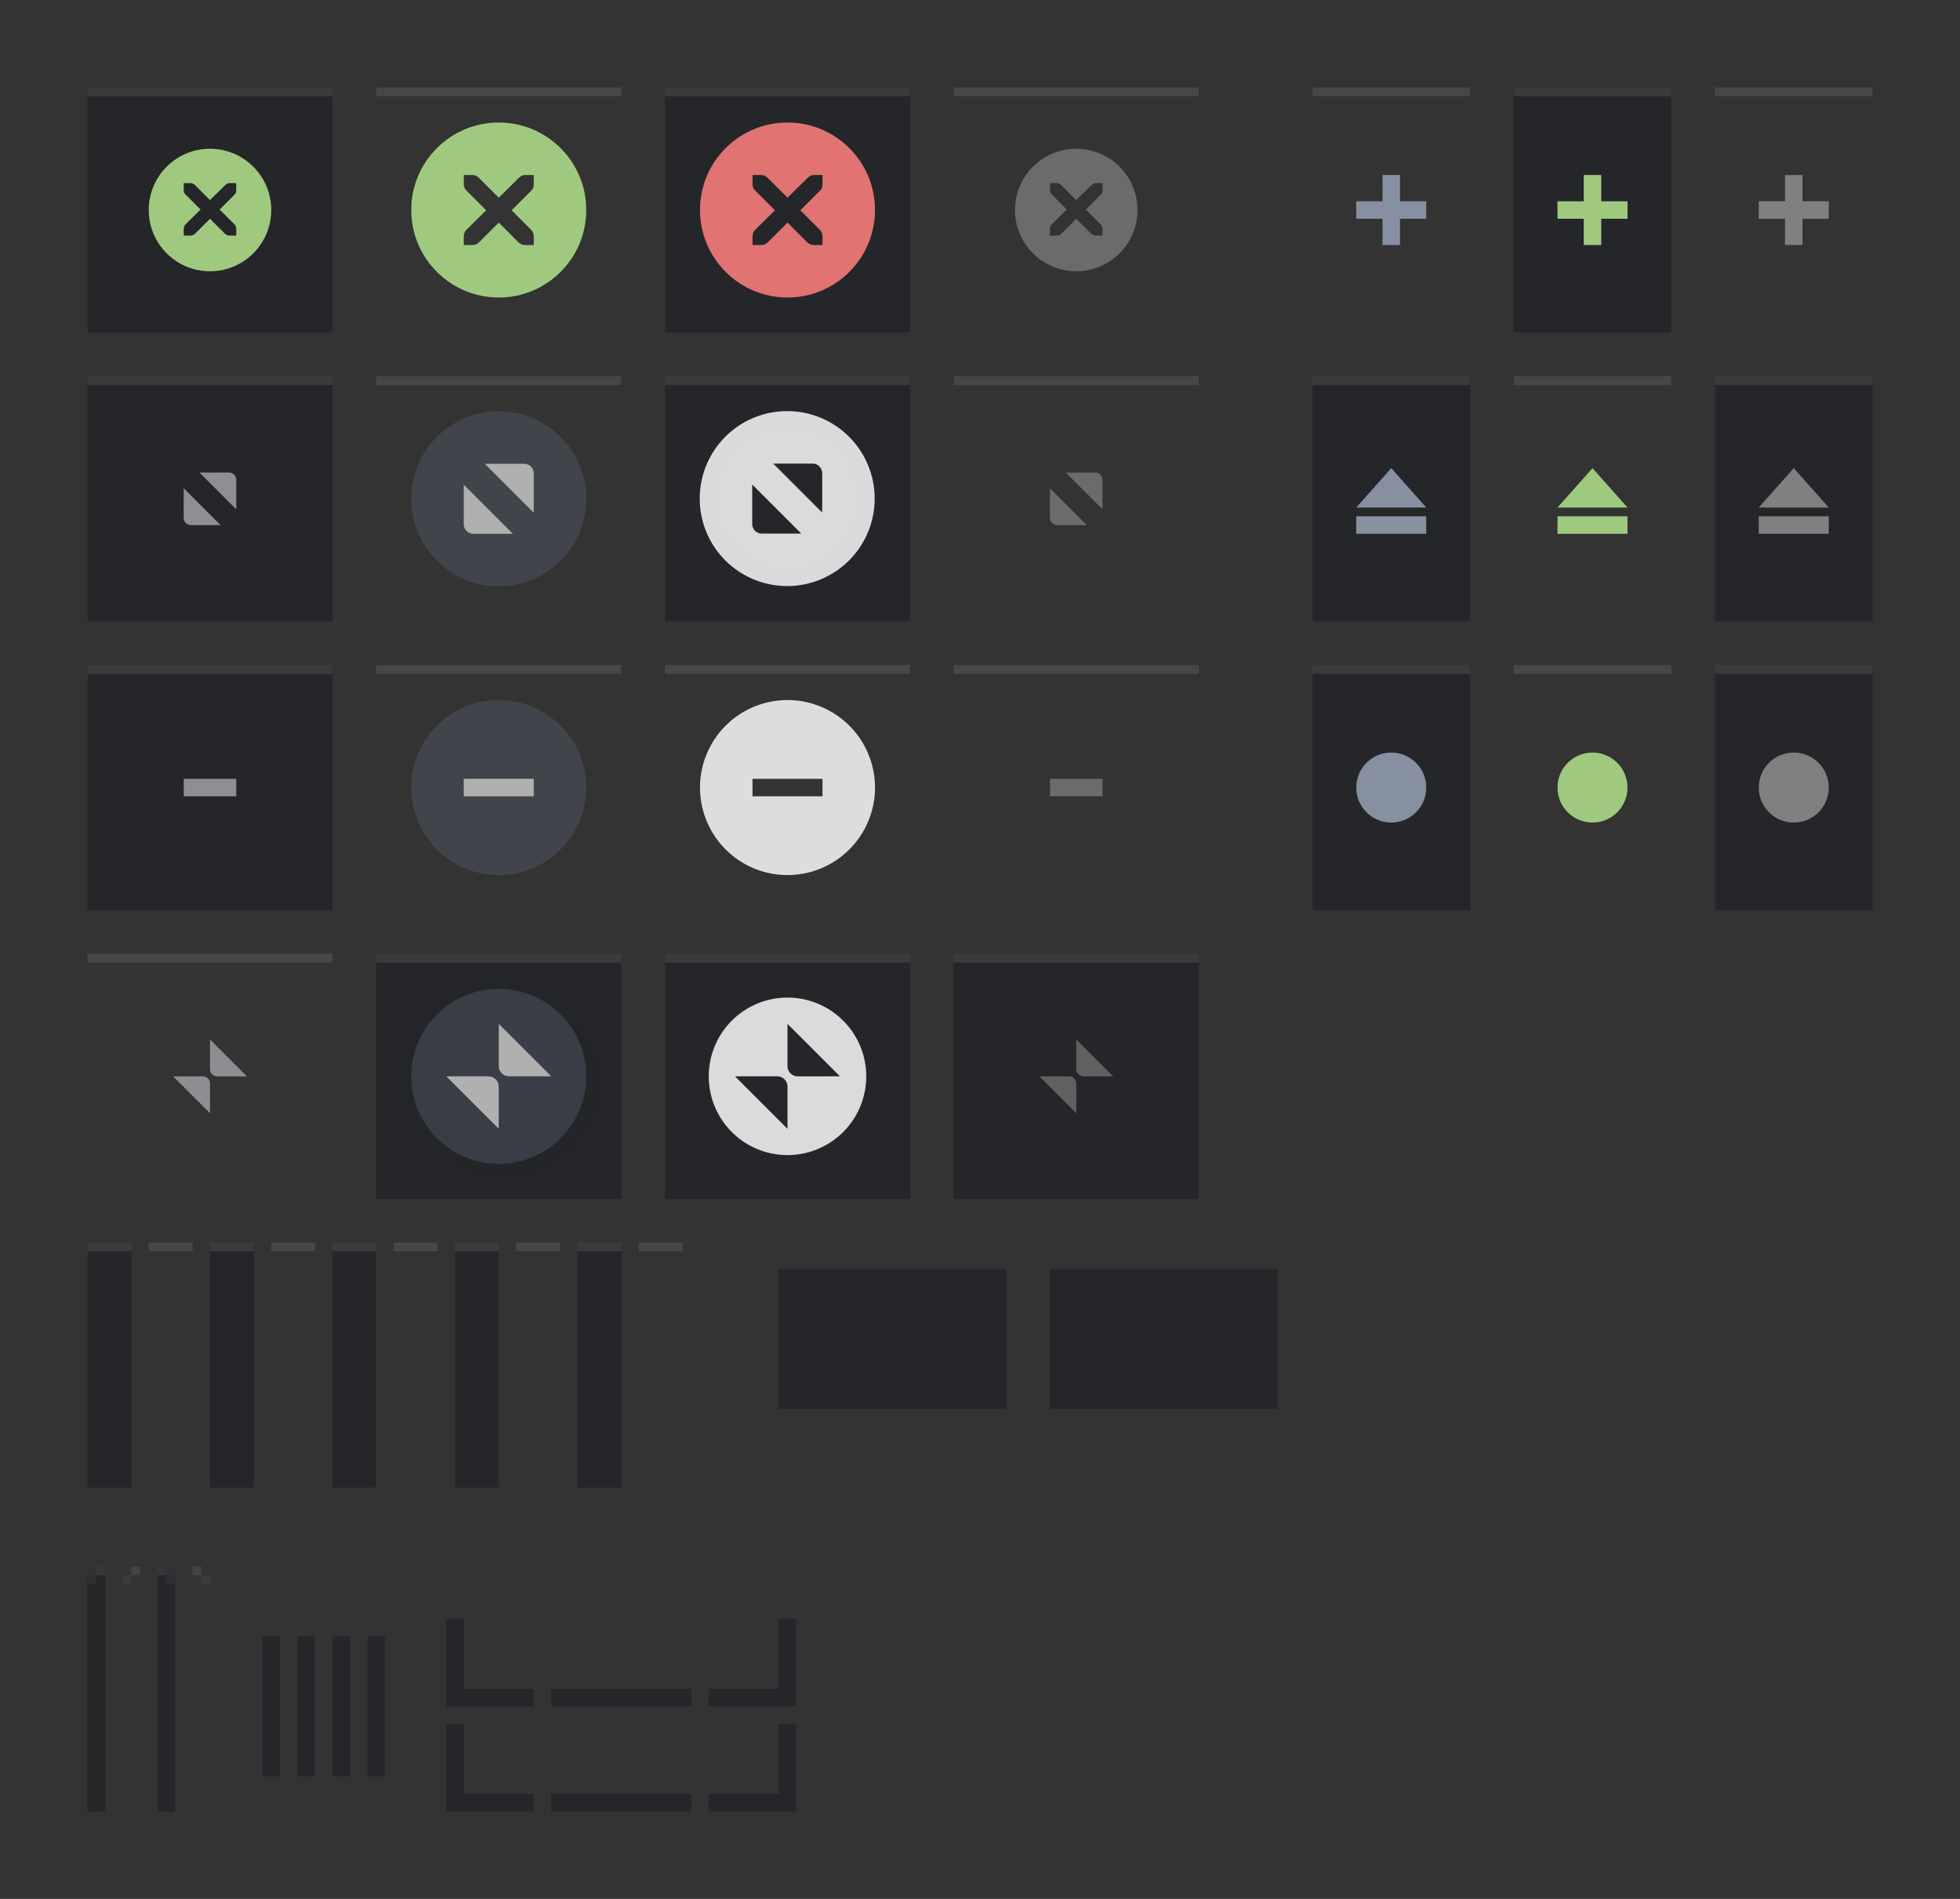 <?xml version="1.0" encoding="UTF-8" standalone="no"?>
<!-- Created with Inkscape (http://www.inkscape.org/) -->

<svg
   width="224"
   height="217"
   viewBox="0 0 224 217"
   id="svg2"
   version="1.1"
   inkscape:version="1.2.2 (b0a8486541, 2022-12-01)"
   sodipodi:docname="assets-dark-green-xfwm.svg"
   xmlns:inkscape="http://www.inkscape.org/namespaces/inkscape"
   xmlns:sodipodi="http://sodipodi.sourceforge.net/DTD/sodipodi-0.dtd"
   xmlns:xlink="http://www.w3.org/1999/xlink"
   xmlns="http://www.w3.org/2000/svg"
   xmlns:svg="http://www.w3.org/2000/svg"
   xmlns:rdf="http://www.w3.org/1999/02/22-rdf-syntax-ns#"
   xmlns:cc="http://creativecommons.org/ns#"
   xmlns:dc="http://purl.org/dc/elements/1.1/">
  <rect x="0" y="0" width="224" height="217" fill="#333333" stroke="none"/>
  <defs
     id="defs4">
    <linearGradient
       id="header_bg"
       inkscape:swatch="solid">
      <stop
         style="stop-color:#24262A;stop-opacity:1;"
         offset="0"
         id="stop1179" />
    </linearGradient>
    <linearGradient
       id="selected_bg_color"
       inkscape:swatch="solid">
      <stop
         style="stop-color:#A0C980;stop-opacity:1;"
         offset="0"
         id="stop4421" />
    </linearGradient>
    <linearGradient
       id="selected_fg_color"
       inkscape:swatch="solid">
      <stop
         style="stop-color:#FAFAFAgit;stop-opacity:1;"
         offset="0"
         id="stop4416" />
    </linearGradient>
    <linearGradient
       inkscape:collect="always"
       xlink:href="#selected_bg_color"
       id="linearGradient1169"
       x1="152"
       y1="572.362"
       x2="152"
       y2="564.362"
       gradientUnits="userSpaceOnUse" />
    <linearGradient
       inkscape:collect="always"
       xlink:href="#selected_bg_color"
       id="linearGradient1171"
       x1="568.362"
       y1="-148"
       x2="568.362"
       y2="-156"
       gradientUnits="userSpaceOnUse" />
    <linearGradient
       inkscape:collect="always"
       xlink:href="#selected_bg_color"
       id="linearGradient1173"
       x1="608.362"
       y1="-150"
       x2="608.362"
       y2="-158"
       gradientUnits="userSpaceOnUse" />
    <linearGradient
       inkscape:collect="always"
       xlink:href="#selected_bg_color"
       id="linearGradient1175"
       x1="154"
       y1="606.362"
       x2="154"
       y2="601.862"
       gradientUnits="userSpaceOnUse" />
    <linearGradient
       inkscape:collect="always"
       xlink:href="#selected_bg_color"
       id="linearGradient1177"
       x1="177"
       y1="641.362"
       x2="177"
       y2="633.362"
       gradientUnits="userSpaceOnUse" />
    <linearGradient
       inkscape:collect="always"
       xlink:href="#header_bg"
       id="linearGradient1183"
       x1="19"
       y1="585.362"
       x2="19"
       y2="557.362"
       gradientUnits="userSpaceOnUse" />
    <linearGradient
       inkscape:collect="always"
       xlink:href="#header_bg"
       id="linearGradient1185"
       x1="97"
       y1="708.362"
       x2="97"
       y2="692.362"
       gradientUnits="userSpaceOnUse" />
    <linearGradient
       inkscape:collect="always"
       xlink:href="#header_bg"
       id="linearGradient1187"
       x1="6"
       y1="202"
       x2="6"
       y2="174"
       gradientUnits="userSpaceOnUse" />
    <linearGradient
       inkscape:collect="always"
       xlink:href="#header_bg"
       id="linearGradient1189"
       x1="5.5"
       y1="754.362"
       x2="5.5"
       y2="727.362"
       gradientUnits="userSpaceOnUse" />
    <linearGradient
       inkscape:collect="always"
       xlink:href="#header_bg"
       id="linearGradient4889"
       x1="80"
       y1="754.362"
       x2="80"
       y2="744.362"
       gradientUnits="userSpaceOnUse"
       gradientTransform="translate(1)" />
    <linearGradient
       inkscape:collect="always"
       xlink:href="#header_bg"
       id="linearGradient4891"
       x1="50"
       y1="754.362"
       x2="50"
       y2="744.362"
       gradientUnits="userSpaceOnUse"
       gradientTransform="translate(1)" />
    <linearGradient
       inkscape:collect="always"
       xlink:href="#header_bg"
       id="linearGradient4893"
       x1="80"
       y1="742.362"
       x2="80"
       y2="732.362"
       gradientUnits="userSpaceOnUse"
       gradientTransform="translate(1)" />
    <linearGradient
       inkscape:collect="always"
       xlink:href="#header_bg"
       id="linearGradient4895"
       x1="50"
       y1="742.362"
       x2="50"
       y2="732.362"
       gradientUnits="userSpaceOnUse"
       gradientTransform="translate(1)" />
    <linearGradient
       inkscape:collect="always"
       xlink:href="#header_bg"
       id="linearGradient4897"
       x1="-741.362"
       y1="-57"
       x2="-741.362"
       y2="-73"
       gradientUnits="userSpaceOnUse"
       gradientTransform="translate(0,-1)" />
    <linearGradient
       inkscape:collect="always"
       xlink:href="#header_bg"
       id="linearGradient4903"
       x1="-753.362"
       y1="-57"
       x2="-753.362"
       y2="-73"
       gradientUnits="userSpaceOnUse"
       gradientTransform="translate(0,-1)" />
    <linearGradient
       inkscape:collect="always"
       xlink:href="#header_bg-7"
       id="linearGradient4881"
       x1="19"
       y1="585.362"
       x2="19"
       y2="557.362"
       gradientUnits="userSpaceOnUse" />
    <linearGradient
       id="header_bg-7"
       inkscape:swatch="solid">
      <stop
         style="stop-color:#1b2224;stop-opacity:1;"
         offset="0"
         id="stop4877" />
    </linearGradient>
    <linearGradient
       id="selected_bg_color-6"
       inkscape:swatch="solid">
      <stop
         style="stop-color:#76AF6F;stop-opacity:1;"
         offset="0"
         id="stop4421-6" />
    </linearGradient>
    <linearGradient
       inkscape:collect="always"
       xlink:href="#header_bg-4"
       id="linearGradient1122"
       gradientUnits="userSpaceOnUse"
       x1="19"
       y1="585.362"
       x2="19"
       y2="557.362" />
    <linearGradient
       id="header_bg-4"
       inkscape:swatch="solid">
      <stop
         style="stop-color:#24262A;stop-opacity:1;"
         offset="0"
         id="stop1174" />
    </linearGradient>
  </defs>
  <sodipodi:namedview
     id="base"
     pagecolor="#FAFAFA"
     bordercolor="#666666"
     borderopacity="1.0"
     inkscape:pageopacity="0.0"
     inkscape:pageshadow="2"
     inkscape:zoom="1.3703646"
     inkscape:cx="-9.4865264"
     inkscape:cy="-25.540648"
     inkscape:document-units="px"
     inkscape:current-layer="layer1"
     showgrid="true"
     units="px"
     inkscape:snap-bbox="true"
     inkscape:bbox-paths="true"
     inkscape:bbox-nodes="true"
     inkscape:snap-bbox-edge-midpoints="false"
     inkscape:snap-bbox-midpoints="false"
     inkscape:object-paths="true"
     inkscape:snap-intersection-paths="false"
     inkscape:object-nodes="true"
     inkscape:snap-nodes="true"
     fit-margin-top="10"
     fit-margin-left="10"
     fit-margin-right="10"
     fit-margin-bottom="10"
     inkscape:window-width="1346"
     inkscape:window-height="706"
     inkscape:window-x="10"
     inkscape:window-y="52"
     inkscape:window-maximized="1"
     inkscape:pagecheckerboard="0"
     inkscape:showpageshadow="0"
     inkscape:deskcolor="#d1d1d1">
    <inkscape:grid
       type="xygrid"
       id="grid4136"
       originx="5"
       originy="-288" />
  </sodipodi:namedview>
  <g
     inkscape:label="Ebene 1"
     inkscape:groupmode="layer"
     id="layer1"
     transform="translate(5,-547.362)">
    <rect
       style="opacity:1;fill:url(#linearGradient1185);fill-opacity:1;stroke:none;stroke-width:1;stroke-linecap:butt;stroke-linejoin:round;stroke-miterlimit:4;stroke-dasharray:none;stroke-dashoffset:0;stroke-opacity:1"
       id="menu-active"
       width="26"
       height="16"
       x="84"
       y="692.362"
       inkscape:label="#rect4138-3" />
    <use
       x="0"
       y="0"
       xlink:href="#g4206"
       id="title-1-active"
       transform="matrix(0.179,0,0,1,4.107,132)"
       width="100%"
       height="100%"
       inkscape:label="#use4212" />
    <g
       id="stick-active"
       inkscape:label="#g5228">
      <use
         height="100%"
         width="100%"
         transform="matrix(0.643,0,0,1,141.786,-2.2617187e-5)"
         id="use4210"
         xlink:href="#g4206"
         y="0"
         x="0" />
      <g
         style="fill:#a4aab7;fill-opacity:1"
         transform="translate(2,3)"
         id="g5140">
        <rect
           style="opacity:1;fill:#8790A0;fill-opacity:1;stroke:none;stroke-width:1;stroke-linecap:butt;stroke-linejoin:round;stroke-miterlimit:4;stroke-dasharray:none;stroke-dashoffset:0;stroke-opacity:1"
           id="rect5123"
           width="2"
           height="8"
           x="151"
           y="564.362" />
        <rect
           style="opacity:1;fill:#8790A0;fill-opacity:1;stroke:none;stroke-width:1;stroke-linecap:butt;stroke-linejoin:round;stroke-miterlimit:4;stroke-dasharray:none;stroke-dashoffset:0;stroke-opacity:1"
           id="rect5123-1"
           width="2"
           height="8"
           x="567.362"
           y="-156"
           transform="matrix(0,1,-1,0,0,0)" />
      </g>
    </g>
    <g
       id="stick-pressed"
       inkscape:label="#g5234">
      <use
         height="100%"
         width="100%"
         transform="translate(23,-7.3828127e-6)"
         id="use5113"
         xlink:href="#use4210"
         y="0"
         x="0" />
      <g
         style="fill:#5294e2;fill-opacity:1"
         transform="translate(25,3)"
         id="g5140-7">
        <rect
           style="opacity:1;fill:url(#linearGradient1169);fill-opacity:1.0;stroke:none;stroke-width:1;stroke-linecap:butt;stroke-linejoin:round;stroke-miterlimit:4;stroke-dasharray:none;stroke-dashoffset:0;stroke-opacity:1"
           id="rect5123-7"
           width="2"
           height="8"
           x="151"
           y="564.362" />
        <rect
           style="opacity:1;fill:url(#linearGradient1171);fill-opacity:1.0;stroke:none;stroke-width:1;stroke-linecap:butt;stroke-linejoin:round;stroke-miterlimit:4;stroke-dasharray:none;stroke-dashoffset:0;stroke-opacity:1"
           id="rect5123-1-1"
           width="2"
           height="8"
           x="567.362"
           y="-156"
           transform="matrix(0,1,-1,0,0,0)" />
      </g>
    </g>
    <g
       id="stick-inactive"
       inkscape:label="#g5240">
      <use
         height="100%"
         width="100%"
         transform="translate(46,-7.3828127e-6)"
         id="use5115"
         xlink:href="#use4210"
         y="0"
         x="0" />
      <g
         style="fill:#797d87;fill-opacity:1"
         transform="translate(48,3)"
         id="g5140-1">
        <rect
           style="opacity:1;fill:#808080;fill-opacity:1;stroke:none;stroke-width:1;stroke-linecap:butt;stroke-linejoin:round;stroke-miterlimit:4;stroke-dasharray:none;stroke-dashoffset:0;stroke-opacity:1"
           id="rect5123-5"
           width="2"
           height="8"
           x="151"
           y="564.362" />
        <rect
           style="opacity:1;fill:#808080;fill-opacity:1;stroke:none;stroke-width:1;stroke-linecap:butt;stroke-linejoin:round;stroke-miterlimit:4;stroke-dasharray:none;stroke-dashoffset:0;stroke-opacity:1"
           id="rect5123-1-9"
           width="2"
           height="8"
           x="567.362"
           y="-156"
           transform="matrix(0,1,-1,0,0,0)" />
      </g>
    </g>
    <g
       id="shade-active"
       inkscape:label="#g5258">
      <use
         height="100%"
         width="100%"
         transform="translate(-3.4e-7,33)"
         id="use5117"
         xlink:href="#use4210"
         y="0"
         x="0" />
      <g
         style="fill:#a4aab7;fill-opacity:1"
         transform="translate(-4.68e-6,-1)"
         id="g5193">
        <rect
           transform="matrix(0,1,-1,0,0,0)"
           y="-158"
           x="607.362"
           height="8"
           width="2"
           id="rect5123-1-7"
           style="opacity:1;fill:#8790A0;fill-opacity:1;stroke:none;stroke-width:1;stroke-linecap:butt;stroke-linejoin:round;stroke-miterlimit:4;stroke-dasharray:none;stroke-dashoffset:0;stroke-opacity:1" />
        <path
           style="opacity:1;fill:#8790A0;fill-opacity:1;stroke:none;stroke-width:1;stroke-linecap:butt;stroke-linejoin:round;stroke-miterlimit:4;stroke-dasharray:none;stroke-dashoffset:0;stroke-opacity:1"
           d="m 154,601.862 4,4.5 -8,0 z"
           id="rect5190"
           inkscape:connector-curvature="0"
           sodipodi:nodetypes="cccc" />
      </g>
    </g>
    <g
       id="shade-pressed"
       inkscape:label="#g5252">
      <use
         height="100%"
         width="100%"
         transform="translate(23,33)"
         id="use5119"
         xlink:href="#use4210"
         y="0"
         x="0" />
      <g
         style="fill:#5294e2;fill-opacity:1"
         transform="translate(23,-1)"
         id="g5193-7">
        <rect
           transform="matrix(0,1,-1,0,0,0)"
           y="-158"
           x="607.362"
           height="8"
           width="2"
           id="rect5123-1-7-6"
           style="opacity:1;fill:url(#linearGradient1173);fill-opacity:1.0;stroke:none;stroke-width:1;stroke-linecap:butt;stroke-linejoin:round;stroke-miterlimit:4;stroke-dasharray:none;stroke-dashoffset:0;stroke-opacity:1" />
        <path
           style="opacity:1;fill:url(#linearGradient1175);fill-opacity:1.0;stroke:none;stroke-width:1;stroke-linecap:butt;stroke-linejoin:round;stroke-miterlimit:4;stroke-dasharray:none;stroke-dashoffset:0;stroke-opacity:1"
           d="m 154,601.862 4,4.5 -8,0 z"
           id="rect5190-7"
           inkscape:connector-curvature="0"
           sodipodi:nodetypes="cccc" />
      </g>
    </g>
    <g
       id="shade-inactive"
       inkscape:label="#g5246">
      <use
         height="100%"
         width="100%"
         transform="translate(46,33)"
         id="use5121"
         xlink:href="#use4210"
         y="0"
         x="0" />
      <g
         style="fill:#797d87;fill-opacity:1"
         transform="translate(46,-1)"
         id="g5193-3">
        <rect
           transform="matrix(0,1,-1,0,0,0)"
           y="-158"
           x="607.362"
           height="8"
           width="2"
           id="rect5123-1-7-65"
           style="opacity:1;fill:#808080;fill-opacity:1;stroke:none;stroke-width:1;stroke-linecap:butt;stroke-linejoin:round;stroke-miterlimit:4;stroke-dasharray:none;stroke-dashoffset:0;stroke-opacity:1" />
        <path
           style="opacity:1;fill:#808080;fill-opacity:1;stroke:none;stroke-width:1;stroke-linecap:butt;stroke-linejoin:round;stroke-miterlimit:4;stroke-dasharray:none;stroke-dashoffset:0;stroke-opacity:1"
           d="m 154,601.862 4,4.5 -8,0 z"
           id="rect5190-6"
           inkscape:connector-curvature="0"
           sodipodi:nodetypes="cccc" />
      </g>
    </g>
    <use
       x="0"
       y="0"
       xlink:href="#menu-active"
       id="menu-inactive"
       transform="translate(62,-2.3e-5)"
       width="100%"
       height="100%"
       inkscape:label="#use5268" />
    <use
       x="0"
       y="0"
       xlink:href="#menu-active"
       id="menu-pressed"
       transform="translate(31,-2.3e-5)"
       width="100%"
       height="100%"
       inkscape:label="#use5270" />
    <use
       x="0"
       y="0"
       xlink:href="#title-1-active"
       id="title-2-active"
       transform="translate(7,-2.6171874e-6)"
       width="100%"
       height="100%"
       inkscape:label="#use5296" />
    <use
       x="0"
       y="0"
       xlink:href="#title-1-active"
       id="title-3-active"
       transform="translate(14,-2.6171872e-6)"
       width="100%"
       height="100%"
       inkscape:label="#use5298" />
    <use
       x="0"
       y="0"
       xlink:href="#title-1-active"
       id="title-4-active"
       transform="translate(21,-2.6171874e-6)"
       width="100%"
       height="100%"
       inkscape:label="#use5300" />
    <use
       x="0"
       y="0"
       xlink:href="#title-1-active"
       id="title-5-active"
       transform="translate(28,-2.6171874e-6)"
       width="100%"
       height="100%"
       inkscape:label="#use5302" />
    <use
       x="0"
       y="0"
       xlink:href="#title-1-active"
       id="title-1-inactive"
       transform="translate(35,-2.6171874e-6)"
       width="100%"
       height="100%"
       inkscape:label="#use5304" />
    <use
       x="0"
       y="0"
       xlink:href="#title-1-active"
       id="title-2-inactive"
       transform="translate(42,-2.6171874e-6)"
       width="100%"
       height="100%"
       inkscape:label="#use5306" />
    <use
       x="0"
       y="0"
       xlink:href="#title-1-active"
       id="title-3-inactive"
       transform="translate(49,-2.6171874e-6)"
       width="100%"
       height="100%"
       inkscape:label="#use5308" />
    <use
       x="0"
       y="0"
       xlink:href="#title-1-active"
       id="title-4-inactive"
       transform="translate(56,-2.6171874e-6)"
       width="100%"
       height="100%"
       inkscape:label="#use5310" />
    <use
       x="0"
       y="0"
       xlink:href="#title-1-active"
       id="title-5-inactive"
       transform="translate(63,-2.6171874e-6)"
       width="100%"
       height="100%"
       inkscape:label="#use5312" />
    <g
       id="top-left-active"
       inkscape:label="#g5352">
      <path
         id="rect4138-9"
         transform="translate(0,552.362)"
         d="m 6,174 0,1 -1,0 0,27 2,0 0,-28 -1,0 z"
         style="opacity:1;fill:url(#linearGradient1187);fill-opacity:1;stroke:none;stroke-width:1;stroke-linecap:butt;stroke-linejoin:round;stroke-miterlimit:4;stroke-dasharray:none;stroke-dashoffset:0;stroke-opacity:1"
         inkscape:connector-curvature="0" />
      <rect
         y="726.362"
         x="6"
         height="1"
         width="1"
         id="rect5348"
         style="opacity:0.08;fill:#FAFAFA;fill-opacity:1;stroke:none;stroke-width:1;stroke-linecap:butt;stroke-linejoin:round;stroke-miterlimit:4;stroke-dasharray:none;stroke-dashoffset:0;stroke-opacity:1" />
      <rect
         style="opacity:1;fill:url(#linearGradient1189);fill-opacity:1;stroke:none;stroke-width:1;stroke-linecap:butt;stroke-linejoin:round;stroke-miterlimit:4;stroke-dasharray:none;stroke-dashoffset:0;stroke-opacity:1"
         id="rect5512"
         width="1"
         height="27"
         x="5"
         y="727.362" />
      <rect
         style="opacity:0.04;fill:#FAFAFA;fill-opacity:1;stroke:none;stroke-width:1;stroke-linecap:butt;stroke-linejoin:round;stroke-miterlimit:4;stroke-dasharray:none;stroke-dashoffset:0;stroke-opacity:1"
         id="rect5514"
         width="1"
         height="1"
         x="5"
         y="727.362" />
    </g>
    <use
       x="0"
       y="0"
       xlink:href="#top-left-active"
       id="top-left-inactive"
       transform="translate(4,-2.2617187e-5)"
       width="100%"
       height="100%"
       inkscape:label="#use5357" />
    <use
       x="0"
       y="0"
       xlink:href="#top-left-active"
       id="top-right-active"
       transform="matrix(-1,0,0,1,20,-2.2617187e-5)"
       width="100%"
       height="100%"
       inkscape:label="#use5359" />
    <use
       x="0"
       y="0"
       xlink:href="#top-left-active"
       id="top-right-inactive"
       transform="matrix(-1,0,0,1,24,-2.2617187e-5)"
       width="100%"
       height="100%"
       inkscape:label="#use5361" />
    <g
       id="close-active"
       inkscape:label="#g5279">
      <g
         style="opacity:1"
         id="g4206">
        <rect
           style="opacity:1;fill:url(#linearGradient1183);fill-opacity:1;stroke:none;stroke-width:1;stroke-linecap:butt;stroke-linejoin:round;stroke-miterlimit:4;stroke-dasharray:none;stroke-dashoffset:0;stroke-opacity:1"
           id="rect4138"
           width="28"
           height="28"
           x="5"
           y="557.362" />
        <rect
           style="opacity:0.1;fill:#FAFAFA;fill-opacity:1;stroke:none;stroke-width:1;stroke-linecap:butt;stroke-linejoin:round;stroke-miterlimit:4;stroke-dasharray:none;stroke-dashoffset:0;stroke-opacity:1"
           id="rect4204-3"
           width="28"
           height="1"
           x="5"
           y="557.362" />
      </g>
      <g
         transform="translate(7,559.362)"
         id="g4663"
         style="enable-background:new">
        <g
           inkscape:label="Ebene 1"
           id="layer1-7"
           transform="translate(0,-1028.362)">
          <g
             style="display:inline"
             id="titlebutton-close-dark-8"
             inkscape:label="#g6210"
             transform="translate(-641,1218)">
            <g
               id="g4927-9-2-8-4"
               style="display:inline;opacity:1"
               transform="translate(-678,-432.638)">
              <g
                 transform="translate(-103,0)"
                 style="display:inline;opacity:1"
                 id="g4490-6-5-2-5-3-6">
                <g
                   id="g4092-0-2-21-0-9-7-0"
                   style="display:inline"
                   transform="translate(58,0)">
                  <path
                     inkscape:connector-curvature="0"
                     style="fill:#A0C980;fill-opacity:1;stroke:none;stroke-width:0;stroke-linecap:butt;stroke-linejoin:miter;stroke-miterlimit:4;stroke-dasharray:none;stroke-dashoffset:0;stroke-opacity:1"
                     d="m 414,58 a 7,7 0 0 0 -7,7 7,7 0 0 0 7,7 7,7 0 0 0 7,-7 7,7 0 0 0 -7,-7 z m -3,3.922 0.75,0 c 0.008,-9e-5 0.016,-3.45e-4 0.023,0 0.191,0.008 0.382,0.096 0.516,0.234 L 414,63.867 415.734,62.156 c 0.199,-0.173 0.335,-0.229 0.516,-0.234 l 0.75,0 0,0.75 c 0,0.215 -0.026,0.413 -0.188,0.562 l -1.711,1.711 1.688,1.688 C 416.93,66.774 417,66.973 417,67.172 l 0,0.75 -0.75,0 c -0.199,-8e-6 -0.398,-0.07 -0.539,-0.211 L 414,66 l -1.711,1.711 c -0.141,0.141 -0.34,0.211 -0.539,0.211 l -0.75,0 0,-0.75 c 0,-0.199 0.07,-0.398 0.211,-0.539 l 1.711,-1.688 -1.711,-1.711 C 411.053,63.088 410.984,62.882 411,62.672 l 0,-0.75 z"
                     transform="translate(962,190)"
                     id="path4068-7-5-9-6-5-8-5" />
                </g>
              </g>
              <g
                 id="g4778-2-68-8-7-9"
                 transform="translate(1323,246.867)"
                 style="fill:#FAFAFA;fill-opacity:1">
                <g
                   style="display:inline;fill:#FAFAFA;fill-opacity:1"
                   id="layer9-9-4-4-1-1-7"
                   transform="translate(-60,-518)" />
                <g
                   id="layer10-2-1-8-0-4-4"
                   transform="translate(-60,-518)"
                   style="fill:#FAFAFA;fill-opacity:1" />
                <g
                   id="layer11-16-4-9-6-9-0"
                   transform="translate(-60,-518)"
                   style="fill:#FAFAFA;fill-opacity:1" />
                <g
                   transform="matrix(0.75,0,0,0.75,2,2.055)"
                   id="g2996-76-5-96-3-7"
                   style="fill:#FAFAFA;fill-opacity:1">
                  <g
                     transform="translate(-60,-518)"
                     id="layer12-4-5-7-9-4-5"
                     style="fill:#FAFAFA;fill-opacity:1">
                    <g
                       transform="translate(19,-242)"
                       id="layer4-4-1-9-5-6-3-8"
                       style="display:inline;fill:#FAFAFA;fill-opacity:1" />
                  </g>
                </g>
                <g
                   id="layer13-2-6-11-3-1-6"
                   transform="translate(-60,-518)"
                   style="fill:#FAFAFA;fill-opacity:1" />
                <g
                   id="layer14-4-0-33-2-4-8"
                   transform="translate(-60,-518)"
                   style="fill:#FAFAFA;fill-opacity:1" />
                <g
                   id="layer15-7-3-0-6-6-3"
                   transform="translate(-60,-518)"
                   style="fill:#FAFAFA;fill-opacity:1" />
              </g>
            </g>
            <rect
               y="-185.638"
               x="645"
               height="16"
               width="16"
               id="rect17883-39-99-8-8"
               style="display:inline;opacity:1;fill:none;fill-opacity:1;stroke:none;stroke-width:1;stroke-linecap:butt;stroke-linejoin:miter;stroke-miterlimit:4;stroke-dasharray:none;stroke-dashoffset:0;stroke-opacity:0" />
          </g>
        </g>
      </g>
    </g>
    <g
       id="close-inactive"
       inkscape:label="#g5345">
      <use
         height="100%"
         width="100%"
         transform="translate(99,-2.2617187e-5)"
         id="use4218"
         xlink:href="#g4206"
         y="0"
         x="0" />
      <g
         transform="translate(106,559.362)"
         id="g4837"
         style="enable-background:new">
        <g
           inkscape:label="Ebene 1"
           id="layer1-8"
           transform="translate(0,-1028.362)">
          <g
             style="display:inline;opacity:0.4"
             id="titlebutton-close-backdrop-dark"
             inkscape:label="#g6210"
             transform="translate(-641,1218)">
            <g
               id="g4927-9-2-8-0"
               style="display:inline;opacity:1"
               transform="translate(-678,-432.638)">
              <g
                 transform="translate(-103,0)"
                 style="display:inline;opacity:1"
                 id="g4490-6-5-2-5-3-3">
                <g
                   id="g4092-0-2-21-0-9-7-0-9"
                   style="display:inline"
                   transform="translate(58,0)">
                  <path
                     inkscape:connector-curvature="0"
                     style="fill:#bdbdbd;fill-opacity:1;stroke:none;stroke-width:0;stroke-linecap:butt;stroke-linejoin:miter;stroke-miterlimit:4;stroke-dasharray:none;stroke-dashoffset:0;stroke-opacity:1"
                     d="m 414,58 a 7,7 0 0 0 -7,7 7,7 0 0 0 7,7 7,7 0 0 0 7,-7 7,7 0 0 0 -7,-7 z m -3,3.922 0.75,0 c 0.008,-9e-5 0.016,-3.45e-4 0.023,0 0.191,0.008 0.382,0.096 0.516,0.234 L 414,63.867 415.734,62.156 c 0.199,-0.173 0.335,-0.229 0.516,-0.234 l 0.75,0 0,0.75 c 0,0.215 -0.026,0.413 -0.188,0.562 l -1.711,1.711 1.688,1.688 C 416.93,66.774 417,66.973 417,67.172 l 0,0.75 -0.75,0 c -0.199,-8e-6 -0.398,-0.07 -0.539,-0.211 L 414,66 l -1.711,1.711 c -0.141,0.141 -0.34,0.211 -0.539,0.211 l -0.75,0 0,-0.75 c 0,-0.199 0.07,-0.398 0.211,-0.539 l 1.711,-1.688 -1.711,-1.711 C 411.053,63.088 410.984,62.882 411,62.672 l 0,-0.75 z"
                     transform="translate(962,190)"
                     id="path4068-7-5-9-6-5-8-3" />
                </g>
              </g>
              <g
                 id="g4778-2-68-8-7-6"
                 transform="translate(1323,246.867)"
                 style="fill:#FAFAFA;fill-opacity:1">
                <g
                   style="display:inline;fill:#FAFAFA;fill-opacity:1"
                   id="layer9-9-4-4-1-1-0"
                   transform="translate(-60,-518)" />
                <g
                   id="layer10-2-1-8-0-4-0"
                   transform="translate(-60,-518)"
                   style="fill:#FAFAFA;fill-opacity:1" />
                <g
                   id="layer11-16-4-9-6-9-6"
                   transform="translate(-60,-518)"
                   style="fill:#FAFAFA;fill-opacity:1" />
                <g
                   transform="matrix(0.75,0,0,0.75,2,2.055)"
                   id="g2996-76-5-96-3-0"
                   style="fill:#FAFAFA;fill-opacity:1">
                  <g
                     transform="translate(-60,-518)"
                     id="layer12-4-5-7-9-4-0"
                     style="fill:#FAFAFA;fill-opacity:1">
                    <g
                       transform="translate(19,-242)"
                       id="layer4-4-1-9-5-6-3-3"
                       style="display:inline;fill:#FAFAFA;fill-opacity:1" />
                  </g>
                </g>
                <g
                   id="layer13-2-6-11-3-1-8"
                   transform="translate(-60,-518)"
                   style="fill:#FAFAFA;fill-opacity:1" />
                <g
                   id="layer14-4-0-33-2-4-4"
                   transform="translate(-60,-518)"
                   style="fill:#FAFAFA;fill-opacity:1" />
                <g
                   id="layer15-7-3-0-6-6-6"
                   transform="translate(-60,-518)"
                   style="fill:#FAFAFA;fill-opacity:1" />
              </g>
            </g>
            <rect
               y="-185.638"
               x="645"
               height="16"
               width="16"
               id="rect17883-39-99-8-6"
               style="display:inline;opacity:1;fill:none;fill-opacity:1;stroke:none;stroke-width:1;stroke-linecap:butt;stroke-linejoin:miter;stroke-miterlimit:4;stroke-dasharray:none;stroke-dashoffset:0;stroke-opacity:0" />
          </g>
        </g>
      </g>
    </g>
    <g
       id="maximize-active"
       inkscape:label="#g5436">
      <use
         height="100%"
         width="100%"
         transform="translate(0,33)"
         id="use4220"
         xlink:href="#g4206"
         y="0"
         x="0" />
      <g
         transform="translate(7,592.362)"
         id="g4885"
         style="enable-background:new">
        <g
           inkscape:label="Ebene 1"
           id="layer1-4"
           transform="translate(0,-1028.362)">
          <g
             style="display:inline;opacity:0.7"
             id="titlebutton-max-dark"
             inkscape:label="#g6234"
             transform="translate(-612,1218)">
            <g
               id="g7146-16-4"
               style="display:inline;opacity:1"
               transform="translate(-781,-432.638)">
              <g
                 transform="translate(-29,0)"
                 style="display:inline;opacity:1"
                 id="g4490-2-96-8-9">
                <g
                   id="g4092-0-6-83-7-4"
                   style="display:inline"
                   transform="translate(58,0)" />
              </g>
              <path
                 id="path4293-5-95-1-7"
                 style="display:inline;opacity:1;fill:#b9bcc2;fill-opacity:1;fill-rule:evenodd;stroke:none"
                 d="m 1403.8,252 3.382,0 c 0.45,0 0.816,0.368 0.819,0.819 l 0,3.382 z m 2.407,6.007 -3.395,0 c -0.45,0 -0.819,-0.368 -0.819,-0.819 l 0,-3.395 4.214,4.214"
                 inkscape:connector-curvature="0"
                 sodipodi:nodetypes="csscccsscc" />
            </g>
            <rect
               y="-185.638"
               x="616"
               height="16"
               width="16"
               id="rect17883-29-2-2"
               style="display:inline;opacity:1;fill:none;fill-opacity:1;stroke:none;stroke-width:1;stroke-linecap:butt;stroke-linejoin:miter;stroke-miterlimit:4;stroke-dasharray:none;stroke-dashoffset:0;stroke-opacity:0" />
          </g>
        </g>
      </g>
    </g>
    <g
       id="maximize-inactive"
       inkscape:label="#g5366">
      <use
         height="100%"
         width="100%"
         transform="translate(99,33)"
         id="use4232"
         xlink:href="#g4206"
         y="0"
         x="0" />
      <g
         transform="translate(106,592.362)"
         id="g5076"
         style="enable-background:new">
        <g
           inkscape:label="Ebene 1"
           id="layer1-06"
           transform="translate(0,-1028.362)">
          <g
             id="titlebutton-max-backdrop-dark"
             inkscape:label="#g6521"
             style="display:inline;opacity:0.4"
             transform="translate(-612,1201)">
            <g
               style="display:inline;opacity:1"
               id="g7146-1-1-6"
               transform="translate(-781,-415.638)">
              <g
                 transform="translate(-29,0)"
                 style="display:inline;opacity:1"
                 id="g4490-2-6-0">
                <g
                   id="g4092-0-6-9-2"
                   style="display:inline"
                   transform="translate(58,0)" />
              </g>
              <path
                 id="path4293-5-6-4"
                 style="display:inline;opacity:1;fill:#bdbdbd;fill-opacity:1;fill-rule:evenodd;stroke:none"
                 d="m 1403.8,252 3.382,0 c 0.45,0 0.816,0.368 0.819,0.819 l 0,3.382 z m 2.407,6.007 -3.395,0 c -0.45,0 -0.819,-0.368 -0.819,-0.819 l 0,-3.395 4.214,4.214"
                 inkscape:connector-curvature="0"
                 sodipodi:nodetypes="csscccsscc" />
            </g>
            <rect
               style="display:inline;opacity:1;fill:none;fill-opacity:1;stroke:none;stroke-width:1;stroke-linecap:butt;stroke-linejoin:miter;stroke-miterlimit:4;stroke-dasharray:none;stroke-dashoffset:0;stroke-opacity:0"
               id="rect17883-39-6-2-5"
               width="16"
               height="16"
               x="616"
               y="-168.638" />
          </g>
        </g>
      </g>
    </g>
    <g
       id="hide-active"
       inkscape:label="#g5447">
      <use
         height="100%"
         width="100%"
         transform="translate(0,66)"
         id="use4234"
         xlink:href="#g4206"
         y="0"
         x="0" />
      <g
         transform="translate(7,625.362)"
         id="g5113"
         style="enable-background:new">
        <g
           inkscape:label="Ebene 1"
           id="layer1-48"
           transform="translate(0,-1028.362)">
          <g
             style="display:inline;opacity:0.7"
             id="titlebutton-min-dark"
             inkscape:label="#g6247"
             transform="translate(-583,1218)">
            <g
               id="g7138-6-5"
               style="display:inline;opacity:1"
               transform="translate(-781,-432.638)">
              <g
                 transform="translate(-58,0)"
                 style="display:inline;opacity:1"
                 id="g4490-3-75-4-7">
                <g
                   id="g4092-0-7-0-4-9"
                   style="display:inline"
                   transform="translate(58,0)" />
              </g>
              <path
                 inkscape:connector-curvature="0"
                 d="m 1373,254 0,2 6,0 0,-2 z"
                 id="rect9057-4-3-8-5"
                 style="color:#000000;font-style:normal;font-variant:normal;font-weight:normal;font-stretch:normal;font-size:medium;line-height:normal;font-family:Sans;-inkscape-font-specification:Sans;text-indent:0;text-align:start;text-decoration:none;text-decoration-line:none;letter-spacing:normal;word-spacing:normal;text-transform:none;direction:ltr;writing-mode:lr-tb;baseline-shift:baseline;text-anchor:start;display:inline;overflow:visible;visibility:visible;opacity:1;fill:#b9bcc2;fill-opacity:1;stroke:none;stroke-width:2;marker:none;enable-background:accumulate"
                 sodipodi:nodetypes="ccccc" />
            </g>
            <rect
               y="-185.638"
               x="587"
               height="16"
               width="16"
               id="rect17883-32-6-9"
               style="display:inline;opacity:1;fill:none;fill-opacity:1;stroke:none;stroke-width:1;stroke-linecap:butt;stroke-linejoin:miter;stroke-miterlimit:4;stroke-dasharray:none;stroke-dashoffset:0;stroke-opacity:0" />
          </g>
        </g>
      </g>
    </g>
    <g
       id="hide-inactive"
       inkscape:label="#g5501">
      <use
         height="100%"
         width="100%"
         transform="translate(99,66)"
         id="use4238"
         xlink:href="#g4206"
         y="0"
         x="0" />
      <g
         transform="translate(106,625.362)"
         id="g5270"
         style="enable-background:new">
        <g
           inkscape:label="Ebene 1"
           id="layer1-63"
           transform="translate(0,-1028.362)">
          <g
             id="titlebutton-min-backdrop-dark"
             inkscape:label="#g6534"
             style="display:inline;opacity:0.4"
             transform="translate(-583,1201)">
            <g
               style="display:inline;opacity:1"
               id="g7138-0-7-7"
               transform="translate(-781,-415.638)">
              <g
                 transform="translate(-58,0)"
                 style="display:inline;opacity:1"
                 id="g4490-3-6-9">
                <g
                   id="g4092-0-7-6-5"
                   style="display:inline"
                   transform="translate(58,0)" />
              </g>
              <path
                 inkscape:connector-curvature="0"
                 d="m 1373,254 0,2 6,0 0,-2 z"
                 id="rect9057-4-09-2"
                 style="color:#000000;font-style:normal;font-variant:normal;font-weight:normal;font-stretch:normal;font-size:medium;line-height:normal;font-family:Sans;-inkscape-font-specification:Sans;text-indent:0;text-align:start;text-decoration:none;text-decoration-line:none;letter-spacing:normal;word-spacing:normal;text-transform:none;direction:ltr;writing-mode:lr-tb;baseline-shift:baseline;text-anchor:start;display:inline;overflow:visible;visibility:visible;opacity:1;fill:#bdbdbd;fill-opacity:1;stroke:none;stroke-width:2;marker:none;enable-background:accumulate"
                 sodipodi:nodetypes="ccccc" />
            </g>
            <rect
               style="display:inline;opacity:1;fill:none;fill-opacity:1;stroke:none;stroke-width:1;stroke-linecap:butt;stroke-linejoin:miter;stroke-miterlimit:4;stroke-dasharray:none;stroke-dashoffset:0;stroke-opacity:0"
               id="rect17883-39-3-46-6"
               width="16"
               height="16"
               x="587"
               y="-168.638" />
          </g>
        </g>
      </g>
    </g>
    <rect
       style="opacity:1;fill:#24262A;fill-opacity:1;stroke:none;stroke-width:1.414;stroke-linecap:butt;stroke-linejoin:round;stroke-miterlimit:4;stroke-dasharray:none;stroke-dashoffset:0;stroke-opacity:1"
       id="right-active"
       width="2"
       height="16"
       x="-35"
       y="734.362"
       inkscape:label="#rect4138-3"
       transform="scale(-1,1)" />
    <rect
       style="opacity:1;fill:#24262A;fill-opacity:1;stroke:none;stroke-width:1.414;stroke-linecap:butt;stroke-linejoin:round;stroke-miterlimit:4;stroke-dasharray:none;stroke-dashoffset:0;stroke-opacity:1"
       id="right-inactive"
       width="2"
       height="16"
       x="-39"
       y="734.362"
       inkscape:label="#rect4138-3"
       transform="scale(-1,1)" />
    <rect
       style="opacity:1;fill:#24262A;fill-opacity:1;stroke:none;stroke-width:1.414;stroke-linecap:butt;stroke-linejoin:round;stroke-miterlimit:4;stroke-dasharray:none;stroke-dashoffset:0;stroke-opacity:1"
       id="left-active"
       width="2"
       height="16"
       x="-27"
       y="734.362"
       inkscape:label="#rect4138-3"
       transform="scale(-1,1)" />
    <rect
       style="opacity:1;fill:#24262A;fill-opacity:1;stroke:none;stroke-width:1.414;stroke-linecap:butt;stroke-linejoin:round;stroke-miterlimit:4;stroke-dasharray:none;stroke-dashoffset:0;stroke-opacity:1"
       id="left-inactive"
       width="2"
       height="16"
       x="-31"
       y="734.362"
       inkscape:label="#rect4138-3"
       transform="scale(-1,1)" />
    <g
       transform="translate(0,-1.5820316e-6)"
       id="stick-toggled-active"
       inkscape:label="#g1103">
      <g
         inkscape:label="#g5228"
         id="stick-active-6"
         transform="translate(4.3e-6,66)">
        <use
           x="0"
           y="0"
           xlink:href="#g4206"
           id="use4210-7"
           transform="matrix(0.643,0,0,1,141.786,-2.2617187e-5)"
           width="100%"
           height="100%" />
        <g
           id="g5140-5"
           transform="translate(2,3)"
           style="fill:#a4aab7;fill-opacity:1" />
      </g>
      <ellipse
         style="fill:#8790A0;fill-opacity:1;stroke-width:1.234"
         id="path272"
         cx="154"
         cy="637.362"
         rx="4"
         ry="4" />
    </g>
    <g
       transform="translate(0,-1.5820316e-6)"
       id="stick-toggled-pressed"
       inkscape:label="#g1109">
      <g
         inkscape:label="#g5234"
         id="stick-pressed-6"
         transform="translate(4.3e-6,66)">
        <use
           x="0"
           y="0"
           xlink:href="#use4210-7"
           id="use5113-2"
           transform="translate(23,-7.3828127e-6)"
           width="100%"
           height="100%" />
        <g
           id="g5140-7-9"
           transform="translate(25,3)"
           style="fill:#5294e2;fill-opacity:1" />
      </g>
      <ellipse
         style="fill:url(#linearGradient1177);fill-opacity:1.0;stroke-width:1.234"
         id="path272-0"
         cx="177"
         cy="637.362"
         rx="4"
         ry="4" />
    </g>
    <g
       transform="translate(0,-1.5820316e-6)"
       id="stick-toggled-inactive"
       inkscape:label="#g1115">
      <g
         inkscape:label="#g5240"
         id="stick-inactive-7"
         transform="translate(4.3e-6,66)">
        <use
           x="0"
           y="0"
           xlink:href="#use4210-7"
           id="use5115-0"
           transform="translate(46,-7.3828127e-6)"
           width="100%"
           height="100%" />
        <g
           id="g5140-1-9"
           transform="translate(48,3)"
           style="fill:#b9bfce;fill-opacity:1" />
      </g>
      <ellipse
         style="fill:#808080;fill-opacity:1;stroke-width:1.234"
         id="path272-6"
         cx="200"
         cy="637.362"
         rx="4"
         ry="4" />
    </g>
    <g
       id="maximize-toggled-active"
       inkscape:label="#g1764"
       transform="translate(0,41)">
      <g
         transform="translate(0,25)"
         id="g233"
         inkscape:label="#g233">
        <use
           height="100%"
           width="100%"
           transform="translate(0,33)"
           id="use4220-6"
           xlink:href="#g4206"
           y="0"
           x="0" />
        <g
           inkscape:label="#g684"
           id="titlebutton-maximize-c-9"
           transform="translate(41,1288)"
           style="display:inline">
          <rect
             style="opacity:0;fill:#1f1f1f;fill-opacity:0.098;stroke:none;stroke-width:0.92;stroke-linecap:round;stroke-linejoin:miter;stroke-miterlimit:4;stroke-dasharray:none;stroke-opacity:1;paint-order:stroke fill markers"
             id="rect680-3"
             width="23"
             height="23"
             x="-33"
             y="-694.638"
             ry="11.5" />
        </g>
      </g>
      <g
         style="fill:#8c8e92;fill-opacity:1"
         transform="translate(-165,850)"
         id="g1182">
        <path
           sodipodi:nodetypes="csscc"
           inkscape:connector-curvature="0"
           d="m 188.214,-220.638 h -3.395 c -0.45,0 -0.819,-0.368 -0.819,-0.819 v -3.395 l 4.214,4.214"
           style="display:inline;opacity:1;fill:#8c8e92;fill-opacity:1;fill-rule:evenodd;stroke:none"
           id="path995" />
        <path
           id="path1174"
           style="display:inline;opacity:1;fill:#8c8e92;fill-opacity:1;fill-rule:evenodd;stroke:none"
           d="m 179.786,-220.638 h 3.395 c 0.45,0 0.819,0.368 0.819,0.819 v 3.395 l -4.214,-4.214"
           inkscape:connector-curvature="0"
           sodipodi:nodetypes="csscc" />
      </g>
    </g>
    <g
       id="maximize-toggled-inactive"
       inkscape:label="#g1811"
       transform="translate(0,41)">
      <g
         transform="translate(0,-41)"
         inkscape:label="#g1275"
         id="g1275">
        <g
           inkscape:label="#g266"
           id="maximize-inactive-3"
           transform="translate(0,66)">
          <use
             x="0"
             y="0"
             xlink:href="#g4206"
             id="use4232-2"
             transform="translate(99,33)"
             width="100%"
             height="100%" />
          <g
             id="titlebutton-maximize-backdrop-c-0"
             transform="translate(140,1288)"
             style="display:inline;opacity:0.5"
             inkscape:label="#g636">
            <rect
               style="opacity:0;fill:#1f1f1f;fill-opacity:0.098;stroke:none;stroke-width:0.92;stroke-linecap:round;stroke-linejoin:miter;stroke-miterlimit:4;stroke-dasharray:none;stroke-opacity:1;paint-order:stroke fill markers"
               id="rect632-6"
               width="23"
               height="23"
               x="-33"
               y="-694.638"
               ry="11.5" />
          </g>
        </g>
      </g>
      <g
         id="g1755"
         transform="translate(-66,850)"
         style="fill:#606060;fill-opacity:1">
        <path
           id="path1751"
           style="display:inline;opacity:1;fill:#606060;fill-opacity:1;fill-rule:evenodd;stroke:none"
           d="m 188.214,-220.638 h -3.395 c -0.45,0 -0.819,-0.368 -0.819,-0.819 v -3.395 l 4.214,4.214"
           inkscape:connector-curvature="0"
           sodipodi:nodetypes="csscc" />
        <path
           sodipodi:nodetypes="csscc"
           inkscape:connector-curvature="0"
           d="m 179.786,-220.638 h 3.395 c 0.45,0 0.819,0.368 0.819,0.819 v 3.395 l -4.214,-4.214"
           style="display:inline;opacity:1;fill:#606060;fill-opacity:1;fill-rule:evenodd;stroke:none"
           id="path1753" />
      </g>
    </g>
    <rect
       style="opacity:1;fill:url(#linearGradient4903);fill-opacity:1.0;stroke:none;stroke-width:0.817;stroke-linecap:butt;stroke-linejoin:round;stroke-miterlimit:4;stroke-dasharray:none;stroke-dashoffset:0;stroke-opacity:1"
       id="bottom-inactive"
       width="2"
       height="16"
       x="-754.362"
       y="-74"
       inkscape:label="#bottom-inactive"
       transform="matrix(0,-1,-1,0,0,0)" />
    <rect
       style="opacity:1;fill:url(#linearGradient4897);fill-opacity:1.0;stroke:none;stroke-width:0.816;stroke-linecap:butt;stroke-linejoin:round;stroke-miterlimit:4;stroke-dasharray:none;stroke-dashoffset:0;stroke-opacity:1"
       id="bottom-active"
       width="2"
       height="16"
       x="-742.362"
       y="-74"
       inkscape:label="#bottom-active"
       transform="matrix(0,-1,-1,0,0,0)" />
    <path
       style="opacity:1;fill:url(#linearGradient4895);fill-opacity:1.0;stroke:none;stroke-width:0.667;stroke-linecap:butt;stroke-linejoin:round;stroke-miterlimit:4;stroke-dasharray:none;stroke-dashoffset:0;stroke-opacity:1"
       d="m 48,732.362 h -2 v 10 l 10,-1.2e-4 v -2 l -8,1.2e-4 z"
       id="bottom-left-active"
       inkscape:connector-curvature="0"
       sodipodi:nodetypes="ccccccc" />
    <path
       sodipodi:nodetypes="ccccccc"
       inkscape:connector-curvature="0"
       id="bottom-right-active"
       d="m 84,732.362 h 2 v 10 l -10,-1.2e-4 v -2 l 8,1.2e-4 z"
       style="opacity:1;fill:url(#linearGradient4893);fill-opacity:1.0;stroke:none;stroke-width:0.667;stroke-linecap:butt;stroke-linejoin:round;stroke-miterlimit:4;stroke-dasharray:none;stroke-dashoffset:0;stroke-opacity:1" />
    <path
       sodipodi:nodetypes="ccccccc"
       inkscape:connector-curvature="0"
       id="bottom-left-inactive"
       d="m 48,744.362 h -2 v 10 l 10,-1.2e-4 v -2 l -8,1.2e-4 z"
       style="opacity:1;fill:url(#linearGradient4891);fill-opacity:1.0;stroke:none;stroke-width:0.667;stroke-linecap:butt;stroke-linejoin:round;stroke-miterlimit:4;stroke-dasharray:none;stroke-dashoffset:0;stroke-opacity:1" />
    <path
       style="opacity:1;fill:url(#linearGradient4889);fill-opacity:1.0;stroke:none;stroke-width:0.667;stroke-linecap:butt;stroke-linejoin:round;stroke-miterlimit:4;stroke-dasharray:none;stroke-dashoffset:0;stroke-opacity:1"
       d="m 84,744.362 h 2 v 10 l -10,-1.2e-4 v -2 l 8,1.2e-4 z"
       id="bottom-right-inactive"
       inkscape:connector-curvature="0"
       sodipodi:nodetypes="ccccccc" />
    <g
       transform="translate(0,-3.8964844e-5)"
       id="maximize-prelight"
       inkscape:label="#g1463">
      <use
         height="100%"
         width="100%"
         transform="translate(33,33)"
         id="use4222"
         xlink:href="#g4206"
         y="0"
         x="0" />
      <g
         transform="matrix(1.375,0,0,1.375,35.5,587.862)"
         id="g4933"
         style="enable-background:new">
        <g
           inkscape:label="Ebene 1"
           id="layer1-6"
           transform="translate(0,-1028.362)">
          <g
             style="display:inline"
             id="titlebutton-max-hover-dark"
             inkscape:label="#g6284"
             transform="translate(-509,1218)">
            <g
               id="g4891-5-8"
               style="display:inline;opacity:1"
               transform="translate(-781,-432.638)">
              <ellipse
                 cy="255"
                 cx="1302"
                 style="display:inline;opacity:0.45;fill:#535C6A;fill-opacity:1;stroke:none;stroke-width:0;stroke-linecap:butt;stroke-linejoin:miter;stroke-miterlimit:4;stroke-dasharray:none;stroke-dashoffset:0;stroke-opacity:1"
                 id="path4068-7-5-9-6-7-2-4-6-6"
                 rx="7.273"
                 ry="7.273" />
              <g
                 id="g4806-9-0-6"
                 transform="translate(1294,247)"
                 style="fill:#c0e3ff;fill-opacity:1">
                <g
                   transform="translate(-81,-967)"
                   style="display:inline;fill:#c0e3ff;fill-opacity:1"
                   inkscape:label="status"
                   id="layer9-78-7-6-6" />
                <g
                   transform="translate(-81,-967)"
                   inkscape:label="devices"
                   id="layer10-3-3-2-7"
                   style="fill:#c0e3ff;fill-opacity:1" />
                <g
                   transform="translate(-81,-967)"
                   inkscape:label="apps"
                   id="layer11-19-75-1-2"
                   style="fill:#c0e3ff;fill-opacity:1" />
                <g
                   transform="translate(-81,-967)"
                   inkscape:label="places"
                   id="layer13-4-9-2-3"
                   style="fill:#c0e3ff;fill-opacity:1" />
                <g
                   transform="translate(-81,-967)"
                   inkscape:label="mimetypes"
                   id="layer14-8-5-0-4"
                   style="fill:#c0e3ff;fill-opacity:1" />
                <g
                   transform="translate(-81,-967)"
                   style="display:inline;fill:#c0e3ff;fill-opacity:1"
                   inkscape:label="emblems"
                   id="layer15-5-8-0-4" />
                <g
                   transform="translate(-81,-967)"
                   style="display:inline;fill:#c0e3ff;fill-opacity:1"
                   inkscape:label="emotes"
                   id="g71291-1-7-5-9" />
                <g
                   transform="translate(-81,-967)"
                   style="display:inline;fill:#c0e3ff;fill-opacity:1"
                   inkscape:label="categories"
                   id="g4953-7-1-4-1" />
                <g
                   transform="translate(-81,-967)"
                   style="display:inline;fill:#c0e3ff;fill-opacity:1"
                   inkscape:label="actions"
                   id="layer12-3-0-0-6">
                  <path
                     sodipodi:nodetypes="csscccsscc"
                     inkscape:connector-curvature="0"
                     d="m 87.841,972.091 h 3.275 c 0.436,0 0.791,0.357 0.793,0.793 v 3.275 z m 2.332,5.818 h -3.288 c -0.436,0 -0.793,-0.357 -0.793,-0.793 v -3.288 l 4.081,4.081"
                     style="opacity:1;fill:#b0b0b0;fill-opacity:1;fill-rule:evenodd;stroke:none;stroke-width:0.969"
                     id="path4293-6-7-1" />
                </g>
              </g>
            </g>
            <rect
               y="-185.638"
               x="513"
               height="16"
               width="16"
               id="rect17883-0-1-5"
               style="display:inline;opacity:1;fill:none;fill-opacity:1;stroke:none;stroke-width:1;stroke-linecap:butt;stroke-linejoin:miter;stroke-miterlimit:4;stroke-dasharray:none;stroke-dashoffset:0;stroke-opacity:0" />
          </g>
        </g>
      </g>
    </g>
    <g
       transform="translate(0,-3.8964844e-5)"
       id="maximize-pressed"
       inkscape:label="#g1539">
      <use
         height="100%"
         width="100%"
         transform="translate(66,33)"
         id="use4228"
         xlink:href="#g4206"
         y="0"
         x="0" />
      <g
         transform="matrix(1.375,0,0,1.375,68.5,587.862)"
         id="g5011"
         style="enable-background:new">
        <g
           inkscape:label="Ebene 1"
           id="layer1-65"
           transform="translate(0,-1028.362)">
          <g
             style="display:inline"
             id="titlebutton-max-hover-dark-6"
             inkscape:label="#g6284"
             transform="translate(-509,1218)">
            <g
               id="g4891-5-8-9"
               style="display:inline;opacity:1"
               transform="translate(-781,-432.638)">
              <path
                 style="display:inline;opacity:0.37;fill:#15171c;fill-opacity:1;stroke:none;stroke-width:0;stroke-linecap:butt;stroke-linejoin:miter;stroke-miterlimit:4;stroke-dasharray:none;stroke-dashoffset:0;stroke-opacity:1"
                 d="m 1302,248 a 7,7 0 0 0 -7,7 7,7 0 0 0 7,7 7,7 0 0 0 7,-7 7,7 0 0 0 -7,-7 z m 0,1 a 6,6 0 0 1 6,6 6,6 0 0 1 -6,6 6,6 0 0 1 -6,-6 6,6 0 0 1 6,-6 z"
                 id="path4068-7-5-9-6-7-2-5-78-2-6-7"
                 inkscape:connector-curvature="0" />
              <g
                 id="g4806-9-0-6-4"
                 transform="translate(1294,247)"
                 style="fill:#c0e3ff;fill-opacity:1">
                <g
                   transform="translate(-81,-967)"
                   style="display:inline;fill:#c0e3ff;fill-opacity:1"
                   inkscape:label="status"
                   id="layer9-78-7-6-6-5" />
                <g
                   transform="translate(-81,-967)"
                   inkscape:label="devices"
                   id="layer10-3-3-2-7-2"
                   style="fill:#c0e3ff;fill-opacity:1" />
                <g
                   transform="translate(-81,-967)"
                   inkscape:label="apps"
                   id="layer11-19-75-1-2-5"
                   style="fill:#c0e3ff;fill-opacity:1" />
                <g
                   transform="translate(-81,-967)"
                   inkscape:label="places"
                   id="layer13-4-9-2-3-4"
                   style="fill:#c0e3ff;fill-opacity:1" />
                <g
                   transform="translate(-81,-967)"
                   inkscape:label="mimetypes"
                   id="layer14-8-5-0-4-7"
                   style="fill:#c0e3ff;fill-opacity:1" />
                <g
                   transform="translate(-81,-967)"
                   style="display:inline;fill:#c0e3ff;fill-opacity:1"
                   inkscape:label="emblems"
                   id="layer15-5-8-0-4-4" />
                <g
                   transform="translate(-81,-967)"
                   style="display:inline;fill:#c0e3ff;fill-opacity:1"
                   inkscape:label="emotes"
                   id="g71291-1-7-5-9-4" />
                <g
                   transform="translate(-81,-967)"
                   style="display:inline;fill:#c0e3ff;fill-opacity:1"
                   inkscape:label="categories"
                   id="g4953-7-1-4-1-3" />
                <g
                   transform="translate(-81,-967)"
                   style="display:inline;fill:#c0e3ff;fill-opacity:1"
                   inkscape:label="actions"
                   id="layer12-3-0-0-6-0" />
              </g>
            </g>
            <rect
               y="-185.638"
               x="513"
               height="16"
               width="16"
               id="rect17883-0-1-5-8"
               style="display:inline;opacity:1;fill:none;fill-opacity:1;stroke:none;stroke-width:1;stroke-linecap:butt;stroke-linejoin:miter;stroke-miterlimit:4;stroke-dasharray:none;stroke-dashoffset:0;stroke-opacity:0" />
          </g>
          <g
             style="display:inline"
             id="titlebutton-max-active-dark"
             inkscape:label="#g6356"
             transform="translate(-408,1218)">
            <g
               id="g4891-4-5-5"
               style="display:inline;opacity:1"
               transform="translate(-882,-432.638)">
              <g
                 transform="translate(-132)"
                 style="display:inline;opacity:1"
                 id="g4490-2-9-1-2-4-8">
                <g
                   id="g4092-0-6-3-6-8-3-7"
                   style="display:inline"
                   transform="translate(58)">
                  <path
                     inkscape:connector-curvature="0"
                     style="opacity:0.85;fill:#FAFAFA;fill-opacity:1;stroke:none;stroke-width:0;stroke-linecap:butt;stroke-linejoin:miter;stroke-miterlimit:4;stroke-dasharray:none;stroke-dashoffset:0;stroke-opacity:1"
                     d="M 90,54 A 10,10 0 0 0 80,64 10,10 0 0 0 90,74 10,10 0 0 0 100,64 10,10 0 0 0 90,54 Z m -1.594,6 h 4.504 C 93.51,60 93.997,60.49 94,61.09 V 65.594 Z M 86,62.389 91.611,68 H 87.09 C 86.49,68 86,67.51 86,66.91 Z"
                     id="path4068-7-6-5-1-6-6-0"
                     transform="matrix(0.727,0,0,0.727,1310.545,208.455)" />
                </g>
              </g>
              <g
                 id="g4806-5-2-2-9"
                 transform="translate(1294,247)"
                 style="fill:#c0e3ff;fill-opacity:1">
                <g
                   transform="translate(-81,-967)"
                   style="display:inline;fill:#c0e3ff;fill-opacity:1"
                   inkscape:label="status"
                   id="layer9-78-2-0-0-8" />
                <g
                   transform="translate(-81,-967)"
                   inkscape:label="devices"
                   id="layer10-3-9-9-51-2"
                   style="fill:#c0e3ff;fill-opacity:1" />
                <g
                   transform="translate(-81,-967)"
                   inkscape:label="apps"
                   id="layer11-19-7-6-4-7"
                   style="fill:#c0e3ff;fill-opacity:1" />
                <g
                   transform="translate(-81,-967)"
                   inkscape:label="places"
                   id="layer13-4-7-4-0-9"
                   style="fill:#c0e3ff;fill-opacity:1" />
                <g
                   transform="translate(-81,-967)"
                   inkscape:label="mimetypes"
                   id="layer14-8-9-7-6-0"
                   style="fill:#c0e3ff;fill-opacity:1" />
                <g
                   transform="translate(-81,-967)"
                   style="display:inline;fill:#c0e3ff;fill-opacity:1"
                   inkscape:label="emblems"
                   id="layer15-5-4-2-4-4" />
                <g
                   transform="translate(-81,-967)"
                   style="display:inline;fill:#c0e3ff;fill-opacity:1"
                   inkscape:label="emotes"
                   id="g71291-1-4-6-4-2" />
                <g
                   transform="translate(-81,-967)"
                   style="display:inline;fill:#c0e3ff;fill-opacity:1"
                   inkscape:label="categories"
                   id="g4953-7-0-8-22-2" />
                <g
                   transform="translate(-81,-967)"
                   style="display:inline;fill:#c0e3ff;fill-opacity:1"
                   inkscape:label="actions"
                   id="layer12-3-7-2-3-1" />
              </g>
            </g>
            <rect
               y="-185.638"
               x="412"
               height="16"
               width="16"
               id="rect17883-79-3-0"
               style="display:inline;opacity:1;fill:none;fill-opacity:1;stroke:none;stroke-width:1;stroke-linecap:butt;stroke-linejoin:miter;stroke-miterlimit:4;stroke-dasharray:none;stroke-dashoffset:0;stroke-opacity:0" />
          </g>
        </g>
      </g>
    </g>
    <g
       transform="translate(0,-3.8964844e-5)"
       id="hide-prelight"
       inkscape:label="#g1442">
      <use
         height="100%"
         width="100%"
         transform="translate(33,66)"
         id="use4226"
         xlink:href="#g4206"
         y="0"
         x="0" />
      <ellipse
         cy="637.362"
         cx="52"
         style="display:inline;opacity:0.45;fill:#535C6A;fill-opacity:1;stroke:none;stroke-width:0;stroke-linecap:butt;stroke-linejoin:miter;stroke-miterlimit:4;stroke-dasharray:none;stroke-dashoffset:0;stroke-opacity:1"
         id="path4068-7-5-9-6-7-2-1-6-1"
         rx="10"
         ry="10" />
      <path
         sodipodi:nodetypes="ccccc"
         style="color:#000000;font-style:normal;font-variant:normal;font-weight:normal;font-stretch:normal;font-size:medium;line-height:normal;font-family:Sans;-inkscape-font-specification:Sans;text-indent:0;text-align:start;text-decoration:none;text-decoration-line:none;letter-spacing:normal;word-spacing:normal;text-transform:none;writing-mode:lr-tb;direction:ltr;baseline-shift:baseline;text-anchor:start;display:inline;overflow:visible;visibility:visible;opacity:1;fill:#b0b0b0;fill-opacity:1;stroke:none;stroke-width:2.309;marker:none;enable-background:accumulate"
         id="rect9057-8-2-3"
         d="m 48,636.362 v 2 h 8 v -2 z"
         inkscape:connector-curvature="0" />
      <rect
         style="display:inline;opacity:1;fill:none;fill-opacity:1;stroke:none;stroke-width:1.375;stroke-linecap:butt;stroke-linejoin:miter;stroke-miterlimit:4;stroke-dasharray:none;stroke-dashoffset:0;stroke-opacity:0"
         id="rect17883-11-4-0"
         width="22"
         height="22"
         x="41"
         y="626.362" />
    </g>
    <g
       transform="translate(0,-3.8964844e-5)"
       id="maximize-toggled-prelight"
       inkscape:label="#g1488">
      <g
         transform="translate(0,66)"
         id="maximize-prelight-7"
         inkscape:label="#g254">
        <use
           height="100%"
           width="100%"
           transform="translate(33,33)"
           id="use4222-3"
           xlink:href="#g4206"
           y="0"
           x="0" />
        <g
           transform="translate(40,592.362)"
           id="g4569-6"
           style="enable-background:new">
          <g
             inkscape:label="Ebene 1"
             id="layer1-2-1"
             transform="translate(0,-1028.362)">
            <g
               style="display:inline"
               id="titlebutton-max-hover-2"
               inkscape:label="#g6284"
               transform="translate(-509,1218)">
              <g
                 id="g4891-9"
                 style="display:inline;opacity:1"
                 transform="translate(-781,-432.638)">
                <g
                   id="g4806-9-3"
                   transform="translate(1294,247)"
                   style="fill:#c0e3ff;fill-opacity:1">
                  <g
                     transform="translate(-81,-967)"
                     style="display:inline;fill:#c0e3ff;fill-opacity:1"
                     inkscape:label="status"
                     id="layer9-78-7-1" />
                  <g
                     transform="translate(-81,-967)"
                     inkscape:label="devices"
                     id="layer10-3-3-9"
                     style="fill:#c0e3ff;fill-opacity:1" />
                  <g
                     transform="translate(-81,-967)"
                     inkscape:label="apps"
                     id="layer11-19-75-4"
                     style="fill:#c0e3ff;fill-opacity:1" />
                  <g
                     transform="translate(-81,-967)"
                     inkscape:label="places"
                     id="layer13-4-9-7"
                     style="fill:#c0e3ff;fill-opacity:1" />
                  <g
                     transform="translate(-81,-967)"
                     inkscape:label="mimetypes"
                     id="layer14-8-5-8"
                     style="fill:#c0e3ff;fill-opacity:1" />
                  <g
                     transform="translate(-81,-967)"
                     style="display:inline;fill:#c0e3ff;fill-opacity:1"
                     inkscape:label="emblems"
                     id="layer15-5-8-4" />
                  <g
                     transform="translate(-81,-967)"
                     style="display:inline;fill:#c0e3ff;fill-opacity:1"
                     inkscape:label="emotes"
                     id="g71291-1-7-5" />
                  <g
                     transform="translate(-81,-967)"
                     style="display:inline;fill:#c0e3ff;fill-opacity:1"
                     inkscape:label="categories"
                     id="g4953-7-1-0" />
                  <g
                     transform="translate(-81,-967)"
                     style="display:inline;fill:#c0e3ff;fill-opacity:1"
                     inkscape:label="actions"
                     id="layer12-3-0-3" />
                </g>
              </g>
              <rect
                 y="-185.638"
                 x="513"
                 height="16"
                 width="16"
                 id="rect17883-0-6"
                 style="display:inline;opacity:1;fill:none;fill-opacity:1;stroke:none;stroke-width:1;stroke-linecap:butt;stroke-linejoin:miter;stroke-miterlimit:4;stroke-dasharray:none;stroke-dashoffset:0;stroke-opacity:0" />
            </g>
          </g>
        </g>
        <g
           inkscape:label="#g592"
           transform="translate(74,1288)"
           id="titlebutton-maximize-hover-c-1"
           style="display:inline">
          <rect
             ry="11.5"
             y="-694.638"
             x="-33"
             height="23"
             width="23"
             id="rect575-0"
             style="opacity:1;fill:#1f1f1f;fill-opacity:0.098;stroke:none;stroke-width:0.92;stroke-linecap:round;stroke-linejoin:miter;stroke-miterlimit:4;stroke-dasharray:none;stroke-opacity:1;paint-order:stroke fill markers" />
        </g>
      </g>
      <ellipse
         ry="10"
         rx="10"
         id="ellipse1366"
         style="display:inline;opacity:0.45;fill:#535C6A;fill-opacity:1;stroke:none;stroke-width:0;stroke-linecap:butt;stroke-linejoin:miter;stroke-miterlimit:4;stroke-dasharray:none;stroke-dashoffset:0;stroke-opacity:1"
         cx="52"
         cy="670.362" />
      <path
         sodipodi:nodetypes="csscc"
         inkscape:connector-curvature="0"
         d="M 58,670.362 H 53.166 C 52.525,670.362 52,669.838 52,669.196 v -4.834 l 6,6"
         style="display:inline;opacity:1;fill:#b0b0b0;fill-opacity:1;fill-rule:evenodd;stroke:none;stroke-width:1.424"
         id="path1716" />
      <path
         id="path1718"
         style="display:inline;opacity:1;fill:#b0b0b0;fill-opacity:1;fill-rule:evenodd;stroke:none;stroke-width:1.424"
         d="m 46,670.362 h 4.834 c 0.641,0 1.166,0.525 1.166,1.166 v 4.834 l -6,-6"
         inkscape:connector-curvature="0"
         sodipodi:nodetypes="csscc" />
    </g>
    <g
       transform="translate(0,-3.8964844e-5)"
       id="hide-pressed"
       inkscape:label="#g1501">
      <use
         height="100%"
         width="100%"
         transform="translate(66,66)"
         id="use4236"
         xlink:href="#g4206"
         y="0"
         x="0" />
      <path
         inkscape:connector-curvature="0"
         style="display:inline;opacity:0.85;fill:#FAFAFA;fill-opacity:1;stroke:none;stroke-width:0;stroke-linecap:butt;stroke-linejoin:miter;stroke-miterlimit:4;stroke-dasharray:none;stroke-dashoffset:0;stroke-opacity:1"
         d="M 90,87 A 10,10 0 0 0 80,97 10,10 0 0 0 90,107 10,10 0 0 0 100,97 10,10 0 0 0 90,87 Z m -4,9 h 8 v 2 h -8 z"
         transform="translate(-5,540.362)"
         id="ellipse1365" />
    </g>
    <g
       transform="translate(0,-3.8964844e-5)"
       id="maximize-toggled-pressed"
       inkscape:label="#g1496">
      <g
         transform="translate(0,66)"
         id="maximize-pressed-5"
         inkscape:label="#g260">
        <use
           height="100%"
           width="100%"
           transform="translate(66,33)"
           id="use4228-5"
           xlink:href="#g4206"
           y="0"
           x="0" />
        <g
           inkscape:label="#g660"
           id="titlebutton-maximize-active-c-4"
           transform="translate(107,1288)"
           style="display:inline" />
      </g>
      <path
         inkscape:connector-curvature="0"
         style="display:inline;opacity:0.85;fill:#FAFAFA;fill-opacity:1;stroke:none;stroke-width:0;stroke-linecap:butt;stroke-linejoin:miter;stroke-miterlimit:4;stroke-dasharray:none;stroke-dashoffset:0;stroke-opacity:1"
         d="m 90,121 a 9,9 0 0 0 -9,9 9,9 0 0 0 9,9 9,9 0 0 0 9,-9 9,9 0 0 0 -9,-9 z m 0,3 6,6 H 91.166 C 90.525,130 90,129.475 90,128.834 Z m -6,6 h 4.834 C 89.475,130 90,130.525 90,131.166 V 136 Z"
         transform="translate(-5,540.362)"
         id="ellipse1431" />
    </g>
    <g
       transform="translate(0,-3.8964844e-5)"
       id="close-prelight"
       inkscape:label="#g1313">
      <use
         height="100%"
         width="100%"
         transform="translate(33,-2.2617187e-5)"
         id="use4214"
         xlink:href="#g4206"
         y="0"
         x="0" />
      <path
         id="path4068-7-5-8"
         d="m 52,561.362 c -5.523,3e-5 -10,4.477 -10,10 0,5.523 4.477,10 10,10 5.523,-3e-5 10,-4.477 10,-10 0,-5.523 -4.477,-10 -10,-10 z m -3.996,6 h 1 c 0.014,-1.2e-4 0.02,-4.7e-4 0.029,0 0.255,0.011 0.51,0.128 0.688,0.312 l 2.281,2.281 2.311,-2.281 c 0.265,-0.23 0.447,-0.305 0.687,-0.312 h 1 v 1 c 0,0.286 -0.035,0.551 -0.25,0.75 l -2.279,2.281 2.248,2.25 C 55.907,573.832 56,574.097 56,574.362 v 1 h -1 c -0.265,-1e-5 -0.531,-0.093 -0.719,-0.281 l -2.279,-2.281 -2.281,2.281 c -0.188,0.188 -0.454,0.281 -0.719,0.281 h -0.998 v -1 c 0,-0.265 0.092,-0.531 0.281,-0.719 l 2.279,-2.25 -2.279,-2.281 c -0.211,-0.195 -0.303,-0.469 -0.281,-0.75 z"
         style="fill:#A0C980;fill-opacity:1;stroke:none;stroke-width:0;stroke-linecap:butt;stroke-linejoin:miter;stroke-miterlimit:4;stroke-dasharray:none;stroke-dashoffset:0;stroke-opacity:1"
         inkscape:connector-curvature="0" />
    </g>
    <g
       inkscape:label="#g1313"
       id="close-pressed"
       transform="translate(33,-3.8964844e-5)">
      <use
         x="0"
         y="0"
         xlink:href="#g4206"
         id="use1315"
         transform="translate(33,-2.2617187e-5)"
         width="100%"
         height="100%" />
      <path
         inkscape:connector-curvature="0"
         style="fill:#E17373;fill-opacity:1;stroke:none;stroke-width:0;stroke-linecap:butt;stroke-linejoin:miter;stroke-miterlimit:4;stroke-dasharray:none;stroke-dashoffset:0;stroke-opacity:1"
         d="m 52,561.362 c -5.523,3e-5 -10,4.477 -10,10 0,5.523 4.477,10 10,10 5.523,-3e-5 10,-4.477 10,-10 0,-5.523 -4.477,-10 -10,-10 z m -3.996,6 h 1 c 0.014,-1.2e-4 0.02,-4.7e-4 0.029,0 0.255,0.011 0.51,0.128 0.688,0.312 l 2.281,2.281 2.311,-2.281 c 0.265,-0.23 0.447,-0.305 0.687,-0.312 h 1 v 1 c 0,0.286 -0.035,0.551 -0.25,0.75 l -2.279,2.281 2.248,2.25 C 55.907,573.832 56,574.097 56,574.362 v 1 h -1 c -0.265,-1e-5 -0.531,-0.093 -0.719,-0.281 l -2.279,-2.281 -2.281,2.281 c -0.188,0.188 -0.454,0.281 -0.719,0.281 h -0.998 v -1 c 0,-0.265 0.092,-0.531 0.281,-0.719 l 2.279,-2.25 -2.279,-2.281 c -0.211,-0.195 -0.303,-0.469 -0.281,-0.75 z"
         id="path1317" />
    </g>
  </g>
</svg>
